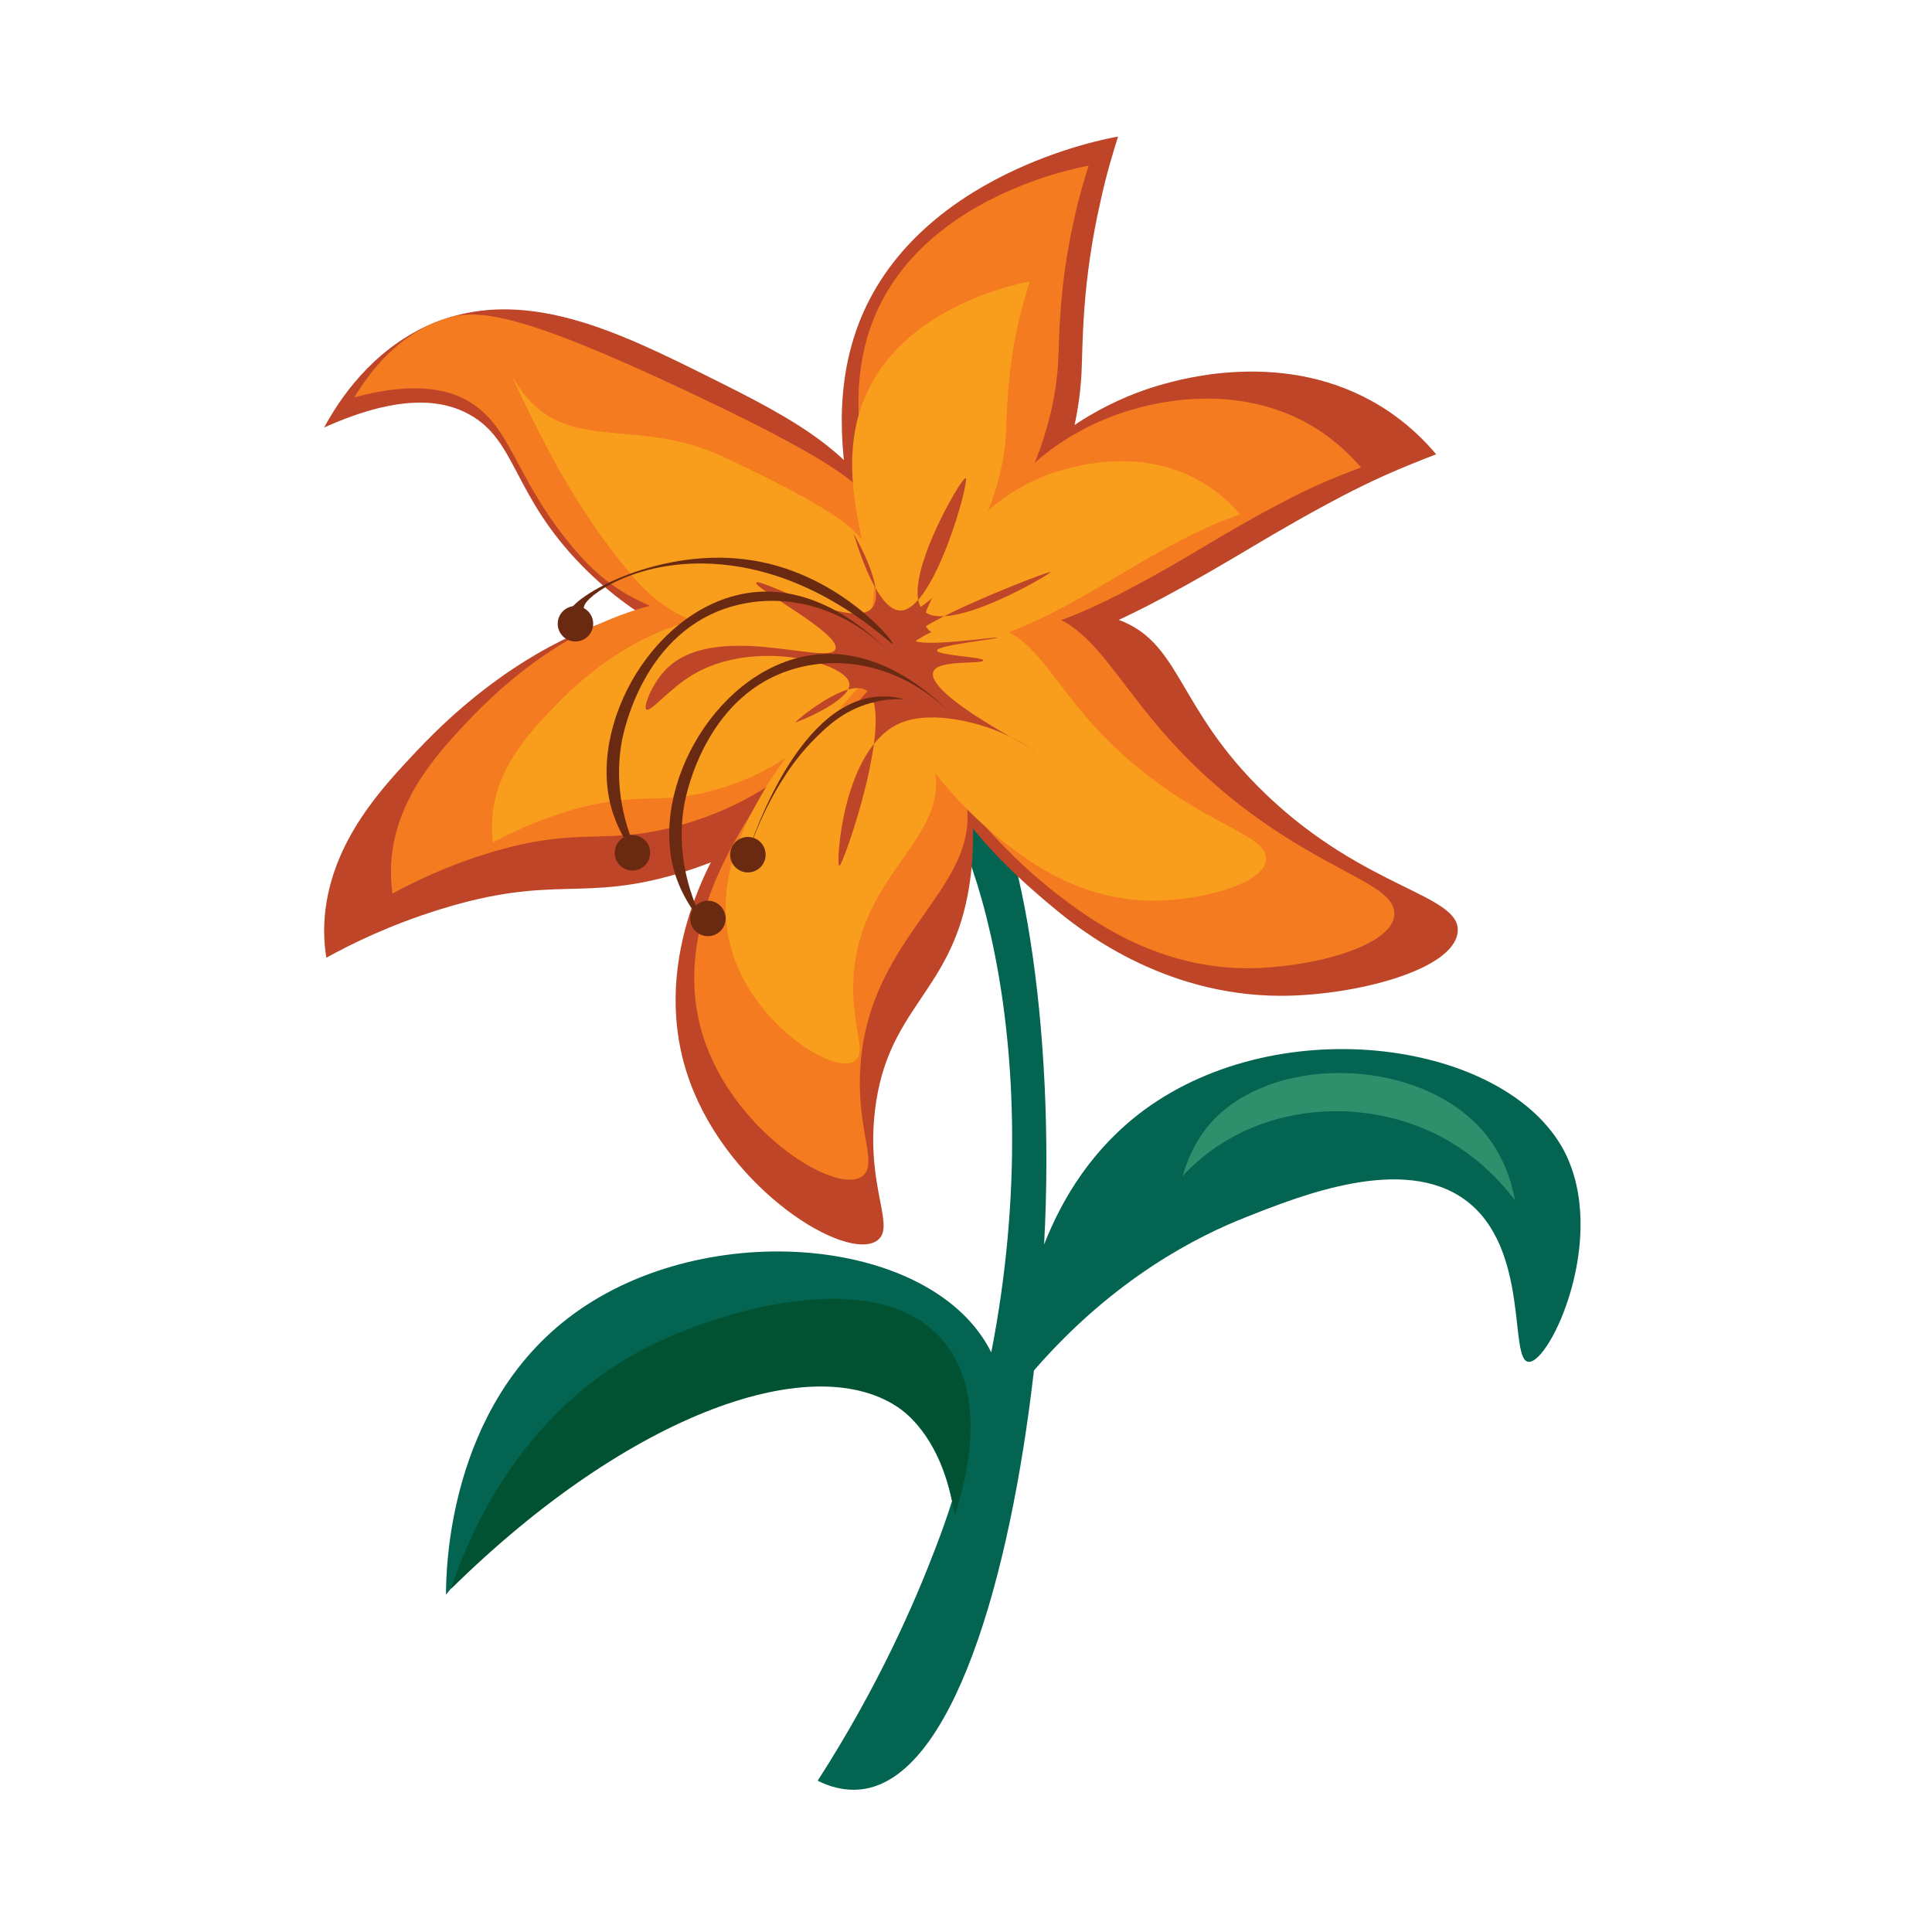 <?xml version="1.0" encoding="utf-8"?>
<!-- Generator: Adobe Illustrator 24.1.2, SVG Export Plug-In . SVG Version: 6.00 Build 0)  -->
<svg version="1.1" id="Layer_1" xmlns="http://www.w3.org/2000/svg" xmlns:xlink="http://www.w3.org/1999/xlink" x="0px" y="0px"
	 viewBox="0 0 512 512" style="enable-background:new 0 0 512 512;" xml:space="preserve">
<style type="text/css">
	.st0{fill:#036451;}
	.st1{fill:#2F8E6C;}
	.st2{fill:#015232;}
	.st3{fill:#BE4527;}
	.st4{fill:#F47B20;}
	.st5{fill:#F99D1C;}
	.st6{fill:#692A11;}
</style>
<path class="st0" d="M405.1,360.9c-5.3-0.3,0.5-30.2-16.8-42.9c-16.4-12-43.3-1.3-58.2,4.6c-12.4,4.9-34.7,15.9-56.1,40.6
	c-6.3,55-21.6,108.3-45.8,111c-4.7,0.5-8.8-0.9-11.5-2.3c16.2-25.2,25.7-47.2,31.2-61.6c1.6-4.2,3.1-8.3,4.4-12.5
	c-1.9-9-6.1-19.4-15.4-25.8c-16.9-11.8-39.6-2.8-58.2,4.6c-13.2,5.2-37.8,17.4-60.5,46c0-5.9,0.3-49.8,33.7-74.3
	c35.5-26.1,95.5-20.6,110.8,10.1c16.2-83.2-7.1-146.9-19.9-153.8c-1-0.5-6.5-3.2-6.1-5.4c0.5-2.7,9.6-3.5,13-3.1
	c16.7,2.3,27.7,56.7,27.6,111.8c0,7-0.2,14.4-0.6,21.9c4.9-12.5,13-25.7,26.6-35.7c36.4-26.7,95.6-18.1,111.1,10.7
	C426.5,327.7,410.8,361.3,405.1,360.9z"/>
<path class="st1" d="M321.3,297.1c17-18.3,56.2-16.7,72.5,3.6c4.6,5.7,6.7,12.1,7.7,17.4c-7.2-9.5-15-14.4-19.7-16.9
	c-16.8-8.8-38.1-9.1-54.9,0c-6.3,3.4-10.8,7.5-13.5,10.5C314.6,307.4,316.9,301.9,321.3,297.1z"/>
<path class="st2" d="M119.5,421.1c3.6-10.9,16.8-46.6,52.9-64.5c19.5-9.7,61.1-21.9,78-0.7c12.4,15.5,4.4,40.3,2.6,45.7
	c-2.6-17.2-9.5-24.6-14.1-28C216.5,357.1,167.3,374,119.5,421.1z"/>
<g>
	<g>
		<path class="st3" d="M246.9,183.4c-8.9,22.8,23.7,50,32.1,57c6.8,5.7,28.7,23.4,60.3,23.5c19.7,0,46-6.8,47-16.9
			c1-10-24.2-11.1-50.6-36.3c-24.7-23.5-22.3-41.3-40.9-47C277.1,158.4,253,167.8,246.9,183.4z"/>
		<path class="st3" d="M244.2,186.8c-15-6.7-39.1,15.3-50.6,32.7c-4.8,7.3-22.2,36.2-10.7,67.4c10.6,28.7,41.3,47.5,49.5,41.9
			c5.2-3.6-3-14.1-0.5-34.7c3.2-26.6,19.5-30.8,24.5-56.7C260,219.2,257.4,192.7,244.2,186.8z"/>
		<path class="st3" d="M85.9,246.6c0.1-21,14.1-36.4,22.5-45.4c8.6-9.3,39.6-42.5,84.3-41.9c20.2,0.3,47.8,7.6,49.5,19.4
			c0.6,4.4-2.4,8.2-5.1,11.2c-15,17.3-28.5,32.8-56.7,41.4c-26.2,8-33.3,0.2-63.8,9.7c-13.3,4.1-23.6,9.2-30.1,12.8
			C86.2,252.1,85.9,249.6,85.9,246.6z"/>
		<path class="st3" d="M254.5,153.1c7.7-15.1,11.6-22.7,14.8-26.6c13.9-16.6,31.9-22.7,38.3-24.5c5.6-1.6,33.4-9.6,58.2,5.6
			c7,4.3,11.8,9.2,14.8,12.8c-1.6,0.6-3.9,1.5-6.6,2.6c-9.9,4-17.3,7.9-22.5,10.7c-10.9,5.9-18.4,10.5-24,13.8
			c-38.3,22.7-49.6,24.2-56.2,24.5c-3.7,0.2-17.4,0.8-20.4-5.6C249.5,163.4,251,159.9,254.5,153.1z"/>
		<path class="st3" d="M242.2,173c-9.7-1.7-13.7-22.8-16.3-36.8c-2.1-10.8-5.8-30.5,1.5-50c15.1-40.2,65.7-49.5,68.9-50
			c-1.2,3.8-3,9.6-4.6,16.9c-5.1,22.3-4.7,38.2-5.1,46C284.7,135.5,256.6,175.5,242.2,173z"/>
		<path class="st3" d="M85.9,113.3c4.1-7.6,12.6-20.3,27.6-27.1c24.7-11,50.1,1.6,74.6,13.8c21.6,10.8,42.7,21.2,49,43.4
			c3.3,11.4,3.6,29.4-6.1,36.8c-14.9,11.2-46-8-56.2-14.3c-5.2-3.2-12.5-7.8-20.4-15.8c-18.7-19-17.4-33.4-30.1-40.3
			C117.8,106.2,106.5,104,85.9,113.3z"/>
	</g>
</g>
<g>
	<g>
		<g>
			<path class="st4" d="M243.8,173.5c-9.4,17.5,16.9,48.5,36.4,63.5c8.1,6.2,25.6,19.5,50.2,19.6c16.4,0,38.3-5.6,39.1-14
				c0.8-8.3-17.7-10.9-42.1-30.2c-32.3-25.6-33.9-48.6-55.4-50.8C261.4,160.5,248.5,164.8,243.8,173.5z"/>
		</g>
		<g>
			<path class="st4" d="M235.3,188.7c-19.1-3.5-36.6,27.3-39.3,32c-4.8,8.4-18,31.5-8.9,56.2c8.8,23.9,34.4,39.6,41.3,34.9
				c4.6-3.2-1.5-12-0.4-28.9c2.2-36,33.1-47.6,27.8-71.8C253.4,200.2,244.7,190.4,235.3,188.7z"/>
		</g>
		<g>
			<path class="st4" d="M103.6,230.8c0.1-17.5,11.7-30.3,18.7-37.9c7.2-7.7,33-35.4,70.2-34.9c16.9,0.2,39.9,6.3,41.3,16.2
				c0.5,3.6-2,6.8-4.3,9.4c-12.5,14.4-23.8,27.3-47.2,34.5c-21.9,6.7-27.7,0.2-53.2,8.1c-11.1,3.4-19.7,7.7-25.1,10.6
				C103.8,235.4,103.6,233.3,103.6,230.8z"/>
		</g>
		<g>
			<path class="st4" d="M255.7,151.1c6.4-12.6,9.7-18.9,12.3-22.1c11.6-13.8,26.6-18.9,31.9-20.4c4.7-1.4,27.8-8,48.5,4.7
				c5.8,3.6,9.8,7.7,12.3,10.6c-1.4,0.5-3.3,1.2-5.5,2.1c-8.3,3.3-14.4,6.6-18.7,8.9c-9.1,4.9-15.3,8.7-20,11.5
				c-31.9,18.9-41.4,20.2-46.8,20.4c-3.1,0.1-14.5,0.7-17-4.7C251.5,159.7,252.8,156.8,255.7,151.1z"/>
		</g>
		<g>
			<path class="st4" d="M243.4,157.9c-8.1-1.4-11.4-19-13.6-30.6c-1.7-9-4.8-25.4,1.3-41.7c12.6-33.5,54.7-41.2,57.4-41.7
				c-1,3.2-2.5,8-3.8,14c-4.2,18.5-3.9,31.9-4.3,38.3C278.8,126.6,255.3,160,243.4,157.9z"/>
		</g>
		<g>
			<path class="st4" d="M93.9,105.3c4-6.6,11.1-16.1,22.8-20.4c8.9-3.3,19.1-3.1,66.7,19.4c42.3,20,47.8,26.2,50.2,34
				c4.4,14-1.2,32.6-11.8,37.4c-7,3.1-8.6-3.1-38.6-11.6c-6.1-1.7-15-4-23.8-11.3c-2.6-2.2-4.5-4.2-6.2-6.1
				c-15.9-18.2-17.1-31.8-27-39C120.8,103.6,111.4,100.6,93.9,105.3z"/>
		</g>
	</g>
</g>
<g>
	<g>
		<g>
			<path class="st5" d="M238.5,174.6c-7.3,13.5,13,37.4,28.1,49c6.2,4.8,19.8,15,38.7,15.1c12.6,0,29.6-4.3,30.2-10.8
				c0.6-6.4-13.7-8.4-32.5-23.3c-24.9-19.8-26.1-37.4-42.7-39.1C252,164.6,242.1,167.9,238.5,174.6z"/>
		</g>
		<g>
			<path class="st5" d="M231.9,186.3c-14.7-2.7-28.2,21-30.3,24.7c-3.7,6.4-13.9,24.3-6.9,43.3c6.8,18.4,26.6,30.5,31.8,26.9
				c3.5-2.4-1.1-9.2-0.3-22.3c1.7-27.7,25.5-36.7,21.4-55.4C245.9,195.2,239.1,187.6,231.9,186.3z"/>
		</g>
		<g>
			<path class="st5" d="M130.4,218.7c0-13.5,9-23.4,14.4-29.2c5.5-6,25.4-27.3,54.1-26.9c13,0.2,30.7,4.9,31.8,12.5
				c0.4,2.8-1.6,5.2-3.3,7.2c-9.7,11.1-18.3,21.1-36.4,26.6c-16.8,5.1-21.4,0.2-41,6.2c-8.6,2.7-15.2,5.9-19.4,8.2
				C130.5,222.3,130.3,220.7,130.4,218.7z"/>
		</g>
		<g>
			<path class="st5" d="M247.6,157.3c5-9.7,7.4-14.6,9.5-17.1c9-10.7,20.5-14.6,24.6-15.7c3.6-1,21.4-6.2,37.4,3.6
				c4.5,2.8,7.6,5.9,9.5,8.2c-1,0.4-2.5,0.9-4.3,1.6c-6.4,2.6-11.1,5.1-14.4,6.9c-7,3.8-11.8,6.7-15.4,8.9
				c-24.6,14.6-31.9,15.6-36.1,15.7c-2.4,0.1-11.2,0.5-13.1-3.6C244.4,163.9,245.4,161.7,247.6,157.3z"/>
		</g>
		<g>
			<path class="st5" d="M238.1,162.6c-6.2-1.1-8.8-14.7-10.5-23.6c-1.3-7-3.7-19.6,1-32.2c9.7-25.9,42.2-31.8,44.3-32.2
				c-0.8,2.5-1.9,6.2-3,10.8c-3.2,14.3-3,24.6-3.3,29.5C265.4,138.4,247.3,164.2,238.1,162.6z"/>
		</g>
		<g>
			<path class="st5" d="M135.2,98.7c1,1.9,2.6,4.7,5.2,7.5c12.2,13.1,29.8,4.7,51.4,14.9c32.6,15.4,36.8,20.2,38.7,26.2
				c3.4,10.8-0.9,25.2-9.1,28.8c-5.4,2.4-6.7-2.4-29.8-9c-4.7-1.3-11.6-3.1-18.3-8.7c-2-1.7-3.5-3.2-4.8-4.7
				c-10.8-12.3-18.9-26.6-20.8-30C144.2,117.3,139.8,108.8,135.2,98.7z"/>
		</g>
	</g>
</g>
<path class="st3" d="M200.4,154.4c-0.7,1.5,22.5,13.5,21,17.6c-1.7,4.7-32.6-8-45.3,5.8c-3.4,3.7-5.7,9.5-4.8,10.2
	c1.1,0.9,5.8-5.3,12.3-9.2c16.3-9.7,40.9-3.2,41.5,2.4c0.5,4.5-14.2,10.4-14.3,10.2c-0.1-0.2,13.5-11.7,18.7-8.5
	c8.3,5.1-6.1,46.9-7.1,46.6c-0.9-0.2,0.8-31.1,16-37.8c8.9-3.9,22,0.6,23.7,1.2c6.9,2.4,12.2,6.2,12.3,6.1
	c0.1-0.2-28.9-14.8-27.1-20.9c1-3.4,13.2-2,13.3-3.1c0-0.9-12.2-1.3-12.3-2.6c0-1.4,16-3.1,16-3.4c0-0.4-21.7,3-22.5,0.3
	c-1-3.6,36.4-18.2,36.6-17.7c0.2,0.4-27.2,16.7-33.7,10.2c-6.6-6.6,10.1-35.5,11.2-35.1c1.2,0.5-8.4,35.4-17.4,35.1
	c-6.7-0.2-12.2-20.4-12.3-20.4c0,0,9,15.2,4.9,19.7C226.1,167.1,201.2,152.9,200.4,154.4z"/>
<g>
	<g>
		<g>
			<path class="st6" d="M151.3,165.8c0.9,0.2,2.1-1.6,2.6-2.6c0.7-1.3,0.8-2.4,0.9-2.5c0.4-2.6,13.2-12.3,33.8-11.3
				c28.3,1.4,47.6,21.8,48,21.2c0.4-0.5-14.8-19.5-39.4-22.4c-23.9-2.9-47.3,10.5-46.9,15.3C150.3,163.8,150.5,165.6,151.3,165.8z"
				/>
		</g>
		<circle class="st6" cx="152.5" cy="165.3" r="4.7"/>
		<g>
			<path class="st6" d="M170.5,229.2c-2.3-4.2-8.6-16.9-5.7-32.8c0.5-2.6,5.8-29.3,29.6-35.8c14.4-4,30.3,0.9,41.2,12.3
				c-3.4-3.6-16.5-16.7-33.7-16.1c-25.9,1-45.8,32.5-40.2,56.1C163.4,219.9,167.1,225.4,170.5,229.2z"/>
		</g>
		<g>
			<path class="st6" d="M187.1,245.7c-2.3-4.2-8.6-16.9-5.7-32.8c0.5-2.6,5.8-29.3,29.6-35.8c14.4-4,30.3,0.9,41.2,12.3
				c-3.4-3.6-16.5-16.7-33.7-16.1c-25.9,1-45.8,32.5-40.2,56.1C179.9,236.3,183.7,241.8,187.1,245.7z"/>
		</g>
		<path class="st6" d="M197.4,228.4c0.8-2.6,12.9-42.3,35.4-43.8c2-0.1,4.3,0,6.7,0.7c-2.1-0.1-5.2,0-8.7,1c-7.4,2-11.9,6.5-15,9.6
			C204.6,207.1,199.2,223,197.4,228.4z"/>
		<circle class="st6" cx="167.6" cy="226" r="4.7"/>
		<circle class="st6" cx="198.2" cy="226.5" r="4.7"/>
		<circle class="st6" cx="187.6" cy="243.4" r="4.7"/>
	</g>
</g>
</svg>
